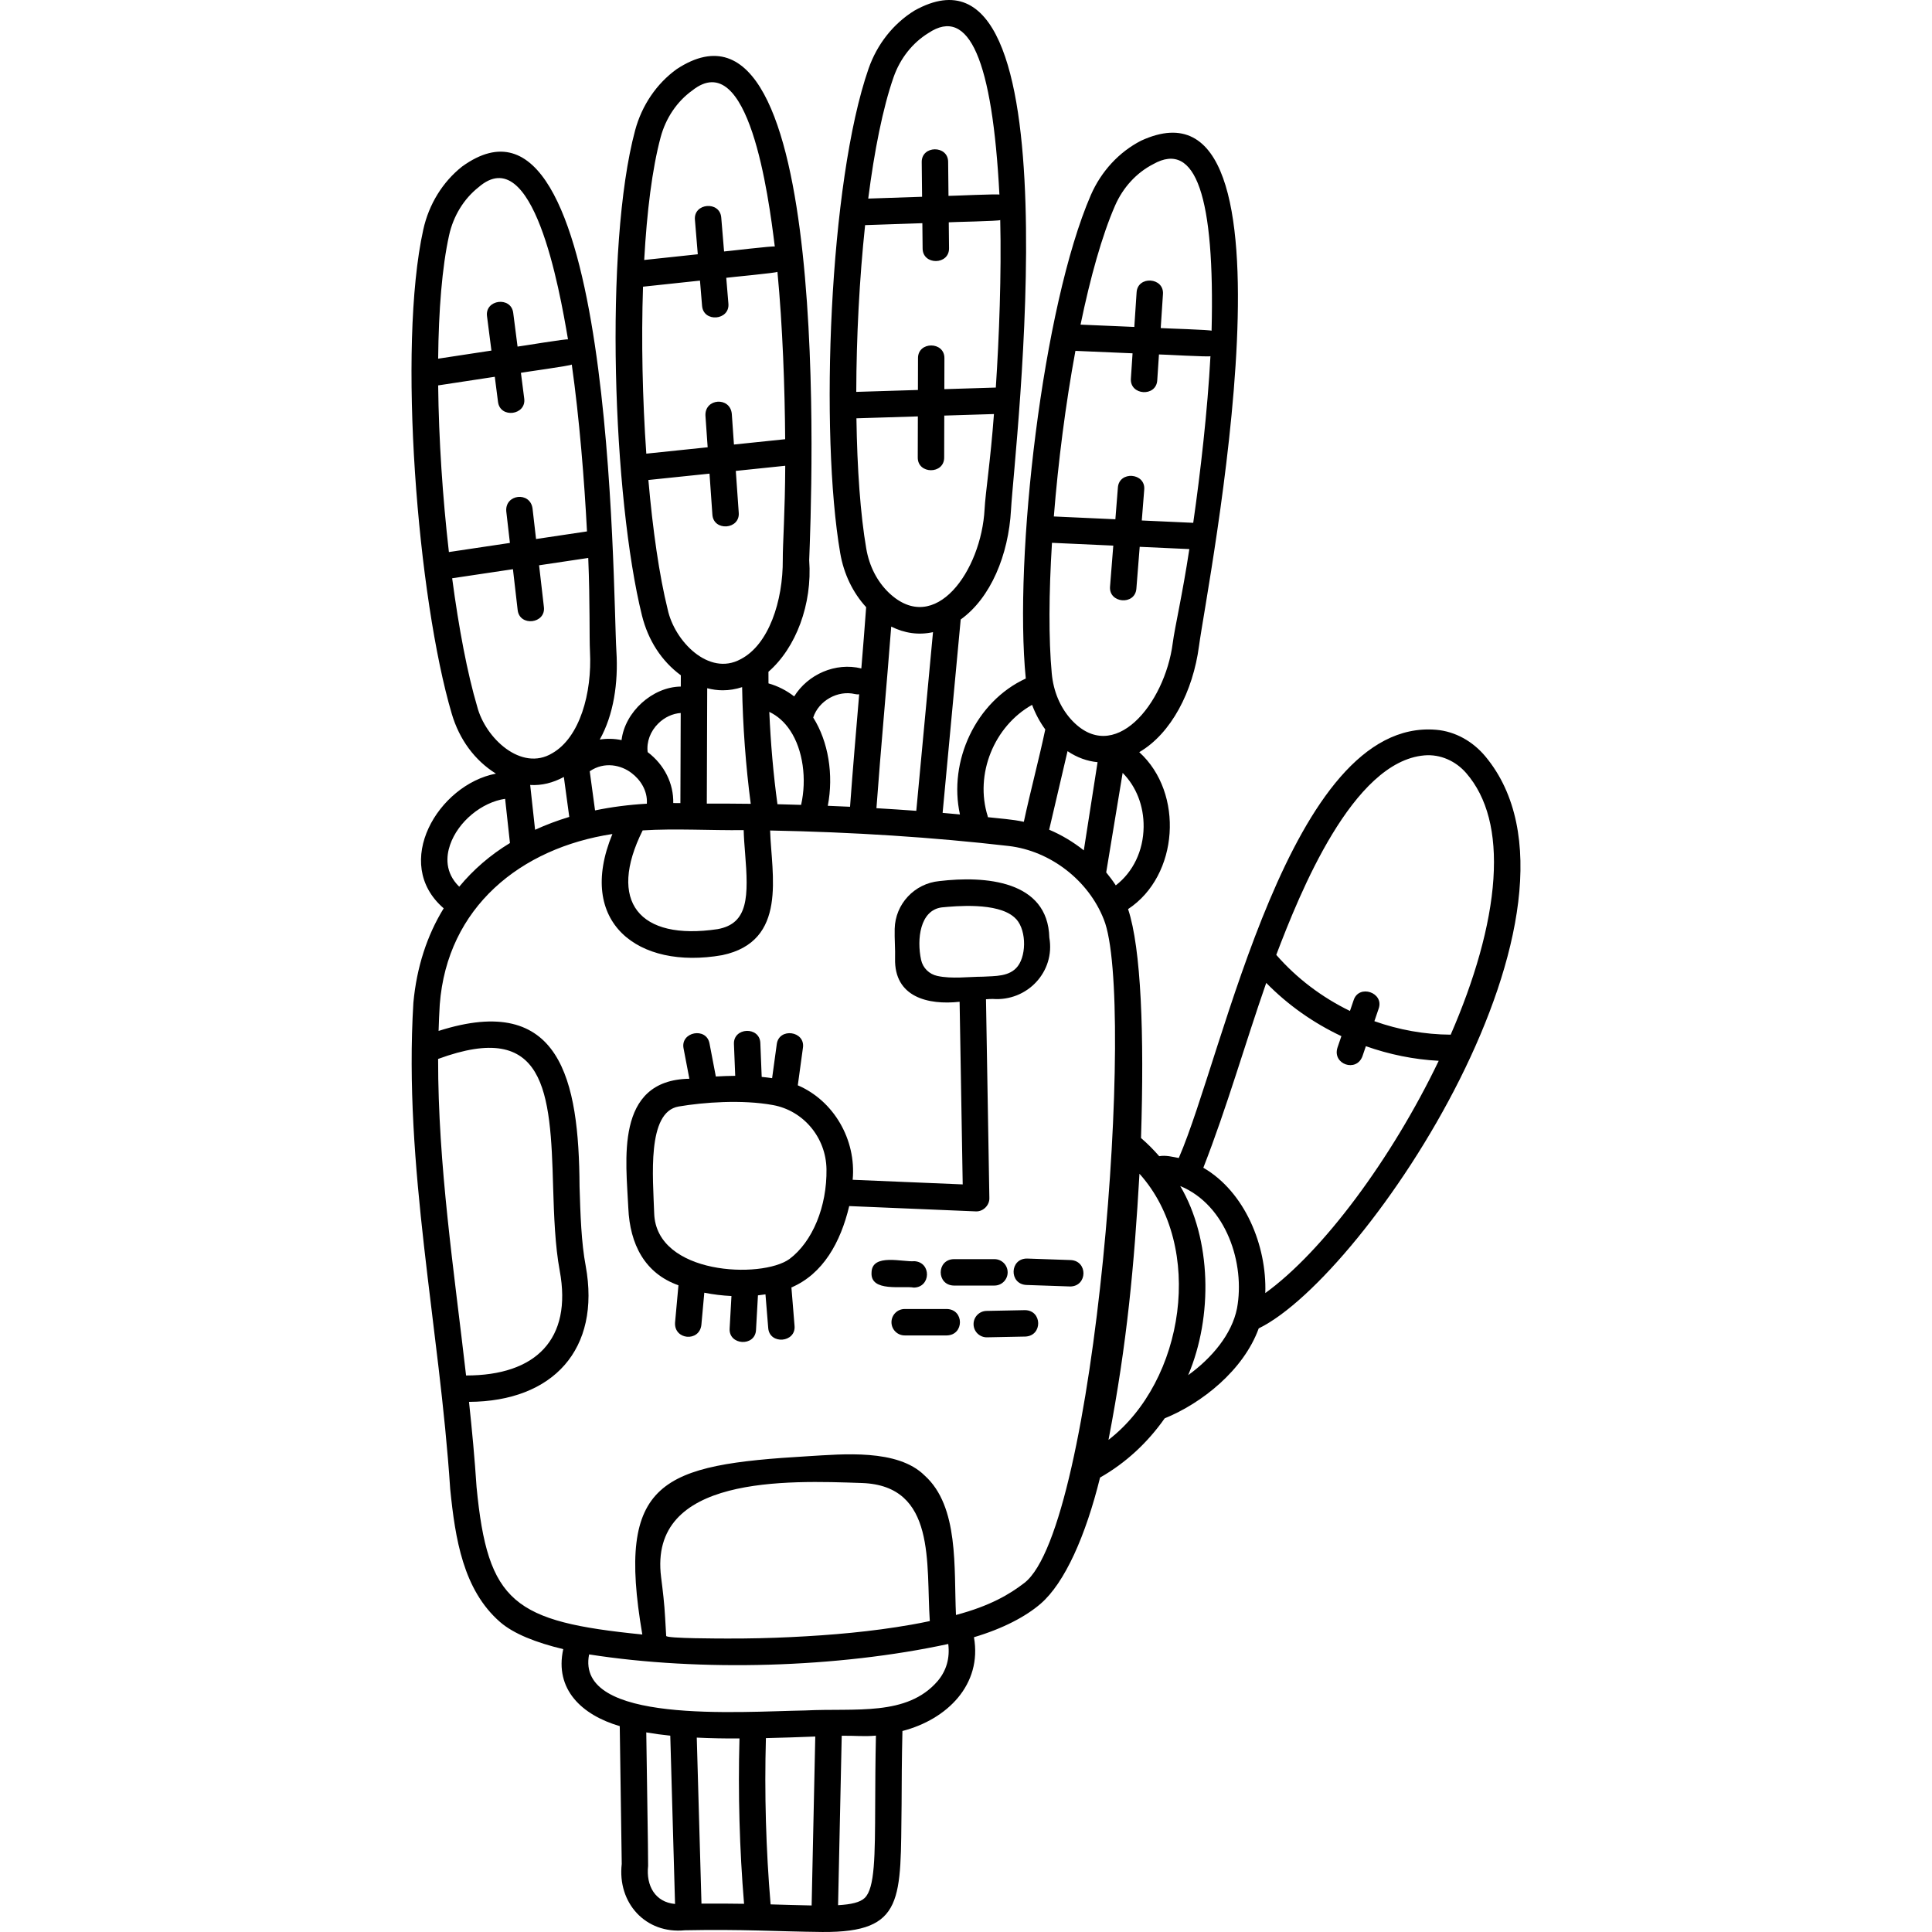 <svg id="Capa_1" enable-background="new 0 0 512.001 512.001" height="512" viewBox="0 0 512.001 512.001" width="512" xmlns="http://www.w3.org/2000/svg"><g><path d="m258.692 321.034c1.9.039 3.572-1.659 3.5-3.56 0 0-.894-52.66-.894-52.66.632-.047 1.233-.082 1.759-.085 9.141.713 16.629-7.2 15.025-16.264-.382-15.173-17.061-16.41-29.159-14.965-6.589.631-11.671 6.072-11.822 12.656-.071 2.612.181 5.405.102 7.889-.232 10.177 8.696 12.362 17.105 11.436l.821 48.398-29.162-1.223c.993-10.635-5.016-20.956-14.542-25.037l1.359-9.929c.682-4.491-6.375-5.456-6.937-.95l-1.23 8.985c-.913-.136-1.835-.245-2.76-.333l-.358-8.934c-.128-4.539-7.243-4.254-6.996.28l.336 8.367c-1.736.013-3.455.078-5.136.179l-1.671-8.727c-.793-4.474-7.797-3.129-6.876 1.318l1.533 8.004c-19.954.324-16.713 22.023-16.181 34.259.419 9.634 4.381 17.325 13.287 20.475l-.897 9.873c-.305 4.6 6.432 5.23 6.972.634 0 0 .776-8.54.776-8.54 2.354.47 4.779.764 7.196.88l-.48 8.574c-.321 4.527 6.797 4.937 6.99.392l.512-9.145c.675-.071 1.337-.164 1.993-.266l.726 8.885c.314 4.543 7.414 3.944 6.978-.571l-.814-9.962c-.005-.059-.024-.113-.031-.171 8.391-3.584 13.048-11.951 15.336-21.573.203.009 33.466 1.413 33.64 1.411zm-49.472 12.613c-7.364 5.314-35.321 4.226-35.854-12.1-.309-9.487-1.999-26.87 6.485-28.311 6.611-1.123 16.758-1.882 24.991-.382 8.092 1.474 14.058 8.615 14.186 16.98.153 9.901-3.693 19.231-9.808 23.813zm39.186-75.011c-2.156-.466-3.839-2.112-4.306-4.268-1.172-5.414-.324-13.157 5.492-13.899 3.633-.347 14.687-1.407 19.21 2.624 3.183 2.641 3.358 9.746.93 12.949-2.155 2.843-6.052 2.596-9.234 2.789-3.851.016-8.225.641-12.092-.195z"/><path d="m242.197 341.228c4.514-.101 4.665-6.705.143-6.999-3.016.294-11.296-2.197-11.374 3.028-.332 5.249 8.213 3.423 11.231 3.971z"/><path d="m252.763 333.686c-4.614.116-4.619 6.884 0 7.001h10.775c1.933 0 3.501-1.567 3.501-3.501s-1.568-3.501-3.501-3.501h-10.775z"/><path d="m283.787 333.932-11.588-.402c-4.621-.058-4.852 6.725-.244 6.998.244-.005 11.458.41 11.713.404 4.531-.104 4.658-6.736.119-7z"/><path d="m250.934 346.901h-11.183c-1.933 0-3.501 1.567-3.501 3.501s1.568 3.501 3.501 3.501h11.183c4.614-.116 4.619-6.884 0-7.002z"/><path d="m271.599 347.203-10.164.203c-1.933.039-3.47 1.637-3.43 3.57.036 1.934 1.643 3.47 3.569 3.43l10.166-.203c4.604-.202 4.487-6.989-.141-7z"/><path d="m380.566 193.399c-38.801-3.236-56.204 85.999-68.178 113.484-1.661-.312-3.473-.791-5.183-.477-1.486-1.709-3.088-3.324-4.824-4.819.877-27.53.041-50.228-3.427-60.667 13.472-8.872 14.866-30.789 2.961-41.588 8.518-4.97 14.249-16.14 15.834-28.131 2.094-15.842 29.8-154.727-15.358-133.914-5.836 2.998-10.563 8.117-13.312 14.414-12.784 29.499-20.429 95.947-17.235 128.116-13.279 6.111-20.546 21.936-17.45 36.02-1.527-.141-3.052-.283-4.591-.414l4.794-51.254c7.942-5.685 12.674-17.107 13.329-29.028.876-15.947 17.871-156.559-25.562-132.346-5.599 3.442-9.926 8.909-12.184 15.395-10.483 30.111-12.933 96.876-7.513 128.385.953 5.54 3.325 10.455 6.872 14.337-.385 5.305-.821 10.76-1.275 16.229-6.876-1.68-14.156 1.569-17.799 7.417-2.025-1.574-4.305-2.746-6.807-3.454-.012-1.041-.014-2.062-.011-3.076 7.274-6.326 11.661-17.879 10.799-29.577.605-15.959 6.465-157.444-35.099-130.142-5.334 3.839-9.252 9.606-11.034 16.238-8.27 30.792-5.87 97.559 1.821 128.592 1.635 6.534 5.153 12.036 10.295 15.819l-.011 2.989c-7.513.086-14.81 6.713-15.7 14.188-1.916-.402-3.868-.447-5.772-.147 3.665-6.557 4.934-14.968 4.405-23.417-.998-15.956-.579-157.567-40.878-128.444-5.159 4.074-8.816 10.01-10.297 16.715-6.886 31.13-1.505 97.723 7.565 128.382 2.006 6.73 6.015 12.255 11.69 15.796-15.284 2.902-27.715 23.73-13.846 35.694-4.423 7.188-7.162 15.616-8.034 25.01-2.641 43.496 6.94 85.846 9.758 128.887 1.323 13.143 3.436 26.727 13.226 35.252 3.56 3.089 9.458 5.438 16.733 7.177-2.352 10.694 4.955 17.471 14.972 20.404l.529 36.518c-1.188 10.336 6.322 18.622 16.736 17.584 15.304-.31 24.295.325 36.46.451 21.912.138 20.642-8.647 20.969-33.839.021-5.569.045-11.881.222-19.423 11.869-3.074 21.169-12.315 18.954-24.853 7.806-2.318 13.802-5.538 17.66-8.864 6.431-5.545 11.965-18.074 15.759-33.448 6.792-3.856 12.593-9.239 17.123-15.692 9.824-3.992 20.889-12.735 24.924-23.84 28.73-14.038 93.375-111.563 60.065-151.58-3.297-3.958-7.938-6.631-13.075-7.059zm-97.657 5.668c2.499 1.677 5.178 2.661 7.961 2.919l-3.648 23.368c-2.802-2.226-5.895-4.085-9.182-5.472zm14.604 5.755c3.591 3.613 5.624 8.727 5.559 14.329-.073 6.322-2.801 11.963-7.379 15.479-.776-1.194-1.631-2.336-2.538-3.438zm13.271-34.372c-2.1 16.168-15.646 32.698-26.976 20.165-2.884-3.231-4.641-7.426-5.079-12.131-.85-9.114-.774-21.296.057-34.631l16.247.742-.858 10.811c-.423 4.518 6.677 5.096 6.98.554l.876-11.046 13.156.601c-1.859 12.272-3.837 20.58-4.403 24.935zm5.434-31.897-13.633-.622.645-8.137c.426-4.526-6.692-5.081-6.98-.554l-.664 8.371-16.308-.745c1.15-14.442 3.118-29.809 5.719-43.885l15.144.65-.441 6.65c-.366 4.523 6.743 5.008 6.986.463l.452-6.812c.313-.047 13.803.742 13.644.45-.756 14.292-2.66 30.926-4.564 44.171zm-20.721-84.052c2.105-4.823 5.69-8.724 10.094-10.987 11.356-6.44 16.38 8.697 15.491 44.156.459-.269-13.324-.666-13.481-.726l.593-8.951c.366-4.527-6.755-5.007-6.986-.463l-.604 9.113-14.247-.612c2.587-12.503 5.679-23.599 9.14-31.53zm-33.746 161.792c-3.492-11.089 1.667-23.834 11.761-29.501.877 2.345 2.042 4.535 3.496 6.519-1.649 7.832-3.992 16.589-5.68 24.474-3.133-.678-6.326-.85-9.52-1.219-.021-.091-.028-.182-.057-.273zm-29.487-2.113c1.16-15.884 2.696-32.185 3.917-48.132 3.542 1.781 7.288 2.311 11.074 1.479l-4.429 47.35c-3.494-.258-7.014-.49-10.562-.697zm28.662-79.254c-.854 16.283-13.099 33.799-25.354 22.17-3.127-3.004-5.202-7.052-6.003-11.709-1.551-9.017-2.412-21.168-2.606-34.531l16.279-.505-.027 10.846c-.077 4.543 7.056 4.559 7.001.018l.028-11.08 13.164-.408c-.914 12.378-2.252 20.814-2.482 25.199zm-31.663-75.267 15.171-.512.069 6.664c-.017 4.545 7.115 4.466 7.001-.073l-.071-6.827c.343-.074 13.753-.309 13.639-.603.341 14.309-.285 31.044-1.17 44.399l-13.641.423.02-8.163c.078-4.542-7.056-4.559-7.001-.018l-.021 8.398-16.34.506c.04-14.485.826-29.957 2.344-44.194zm7.532-39.167c1.728-4.966 5.009-9.132 9.237-11.731 10.813-7.236 16.97 7.222 18.826 42.839.437-.302-13.335.358-13.497.31l-.093-8.97c.017-4.545-7.115-4.466-7.001.073l.095 9.133-14.272.481c1.621-12.66 3.858-23.957 6.705-32.135zm-10.2 163.444c.37.089.737.099 1.096.07-.834 9.87-1.708 20.025-2.42 29.795-1.957-.094-3.926-.176-5.898-.254 1.594-8.218.146-17.039-3.865-23.389 1.452-4.474 6.51-7.318 11.087-6.222zm-17.173 9.684c3.38 5.095 4.428 12.85 2.878 19.682-2.085-.063-4.164-.132-6.265-.177-1.064-7.689-1.81-16.232-2.161-24.472 2.197 1.056 4.061 2.708 5.548 4.967zm-11.967 32.425c.937 11.56.911 18.688-7.244 20.181-20.909 3.137-29.277-7.35-19.899-26.16 8.627-.548 18.019.038 26.774-.072.045 1.916.196 3.923.369 6.051zm-3.522-116.381c-.452-4.596-7.191-4.12-6.984.491 0 0 .588 8.377.588 8.377l-16.261 1.691c-1.012-14.45-1.35-29.938-.869-44.248l15.094-1.611.552 6.641c.322 4.542 7.42 3.933 6.978-.58l-.566-6.804c.334-.088 13.7-1.321 13.563-1.593 1.377 14.334 1.962 30.931 2.05 44.368l-13.574 1.411zm-10.494-85.671c14.965-11.924 20.223 27.805 21.891 41.364.334-.335-13.237 1.318-13.445 1.284l-.744-8.939c-.313-4.534-7.421-3.939-6.978.58l.757 9.102-14.2 1.515c.699-12.743 2.11-24.173 4.356-32.536 1.365-5.077 4.334-9.471 8.363-12.37zm-6.507 137.462c-2.201-8.88-3.941-20.938-5.104-34.251l16.2-1.684.759 10.82c.262 4.545 7.369 4.029 6.984-.491l-.776-11.053 13.1-1.362c-.036 11.879-.679 21.065-.649 24.781.09 11.105-3.743 22.677-11.19 26.489-8.399 4.593-17.538-4.786-19.324-13.249zm14.601 21.48c1.72 0 3.439-.28 5.138-.836.16 10.058.979 21.119 2.286 30.921-3.859-.047-7.74-.067-11.644-.057l.107-30.574c1.364.352 2.738.546 4.113.546zm-17.047 8.76c1.676-1.636 3.783-2.595 5.91-2.743l-.084 23.885c-.635-.015-1.262-.014-1.891-.019.106-5.125-2.316-10.126-6.78-13.498-.341-2.704.699-5.531 2.845-7.625zm-7.062 13.213c2.227 1.684 4.223 4.577 3.999 8.081-4.767.275-9.356.866-13.73 1.777l-1.408-10.371c3.898-2.681 8.402-1.635 11.139.513zm-25.622 14.991-1.298-11.874c3.067.187 6.038-.566 8.921-2.121l1.437 10.587c-3.163.953-6.184 2.095-9.06 3.408zm-.677-85.16c-.638-4.571-7.369-3.799-6.955.803 0 0 .962 8.342.962 8.342l-16.169 2.416c-1.656-14.39-2.687-29.849-2.845-44.165l15.006-2.284.849 6.61c.528 4.528 7.588 3.595 6.945-.892l-.87-6.772c.342-.109 13.608-1.922 13.478-2.197 2.016 14.258 3.343 30.813 4.032 44.232l-13.499 2.016zm-14.311-85.116c14.433-12.536 21.412 26.748 23.717 40.343.325-.346-13.167 1.91-13.374 1.886l-1.143-8.898c-.528-4.513-7.588-3.601-6.945.892l1.163 9.06-14.118 2.148c.129-12.762 1.028-24.244 2.898-32.699 1.137-5.134 3.907-9.656 7.802-12.732zm-.357 137.615c-2.596-8.774-4.873-20.741-6.63-33.989l16.108-2.406 1.243 10.775c.467 4.533 7.541 3.694 6.954-.802l-1.27-11.008 13.027-1.946c.494 11.868.263 21.074.458 24.785.585 11.09-2.727 22.822-9.995 26.963-8.183 4.965-17.735-3.997-19.895-12.372zm-7.185 36.66c2.12-6.166 8.416-11.305 14.59-12.199l1.28 11.713c-5.248 3.183-9.74 7.095-13.442 11.572-3.818-3.74-3.477-8.031-2.428-11.086zm-3.169 56.734c28.531-10.484 29.787 8.494 30.482 34.019.235 7.592.509 15.435 1.743 22.083 3.386 18.24-6.376 27.804-24.815 27.783-3.188-27.821-7.442-55.695-7.41-83.885zm55.652 213.854c.066-.763-.504-34.695-.487-35.381 2.025.354 4.147.642 6.361.867l1.265 44.601c-5.214-.466-7.719-4.761-7.139-10.087zm14.142 10.001-1.248-44c3.607.173 7.482.252 11.32.226-.399 14.573.01 29.296 1.214 43.817-3.444-.054-7.19-.078-11.286-.043zm18.321.195c-1.237-14.596-1.656-29.408-1.244-44.062 4.266-.092 8.737-.254 13.082-.422l-.964 44.77c-3.301-.057-7.272-.192-10.874-.286zm27.716-26.548c-.052 13.867-.083 22.236-2.768 24.835-1.227 1.187-3.581 1.727-7.069 1.928l.967-44.898c3.37-.067 5.896.26 9.065-.041-.151 6.995-.175 12.922-.195 18.176zm16.551-32.631c-8.152 9.429-21.723 7.116-35.088 7.789-17.343.291-60.939 3.716-57.279-14.853 29.56 4.619 65.9 3.563 95.18-2.767.461 3.761-.48 7.062-2.813 9.831zm-72.224-16.87c-.186-3.56-.609-7.101-1.06-10.637-3.455-27.111 33.591-25.665 53.213-24.981 19.807.69 16.962 21.391 17.993 36.587-1.63.351-3.267.667-4.908.956-10.524 1.854-21.223 2.778-31.889 3.29-5.611.269-11.229.402-16.847.381-1.359-.005-16.216.015-16.216-.695-.11-1.628-.2-3.263-.286-4.901zm95.22-9.151c-3.866 2.988-9.052 6.094-18.139 8.507-.579-12.416.857-28.748-8.32-36.973-7.15-7.1-21.714-5.645-30.826-5.108-38.939 2.295-50.972 6.32-43.976 47.255-34.097-3.423-40.963-8.354-43.927-39.068-.488-7.501-1.195-15.057-2.002-22.584 22.315-.121 34.962-13.95 30.925-36.035-1.172-6.15-1.405-13.719-1.631-21.04-.163-28.286-4.969-51.568-37.356-41.229.072-2.334.166-4.665.309-6.99 1.973-25.799 21.415-41.481 45.754-45.194-9.664 23.422 6.756 36.028 29.086 32.107 17.504-3.657 13.066-21.404 12.71-33.039 22.018.421 43.217 1.794 63.248 4.107 11.032 1.296 21.14 9.113 25.19 19.47 8.509 20.975-2.093 161.168-21.045 175.814zm22.281-37.902c4.969-25.709 6.82-46.549 8.208-70.525 17.39 19.322 11.992 54.946-8.208 70.525zm34.058-34.85c-1.365 6.865-6.676 13.174-12.944 17.704 6.6-15.527 6.184-36.077-2.101-50.123 12.262 5.091 17.23 20.625 15.045 32.419zm7.497-4.058c.42-12.551-5.406-26.82-16.421-33.209 6.293-16.121 10.991-32.672 16.667-48.986 5.739 5.863 12.524 10.631 19.918 14.113l-1.046 3.071c-1.377 4.391 5.012 6.603 6.628 2.256 0 0 .907-2.665.907-2.665 6.203 2.194 12.71 3.528 19.305 3.872-12.478 25.999-30.75 50.57-45.958 61.548zm60.456-109.803c-.821 12.543-5.084 26.988-11.325 41.33-6.905-.037-13.75-1.276-20.221-3.573l1.126-3.308c1.527-4.279-5.229-6.577-6.628-2.256l-.971 2.852c-7.398-3.595-14.096-8.625-19.53-14.865 6.24-16.405 20.224-51.278 39.281-52.866 4.209-.351 8.277 1.492 11.046 4.68 5.592 6.439 8.019 15.827 7.222 28.006z"/></g></svg>